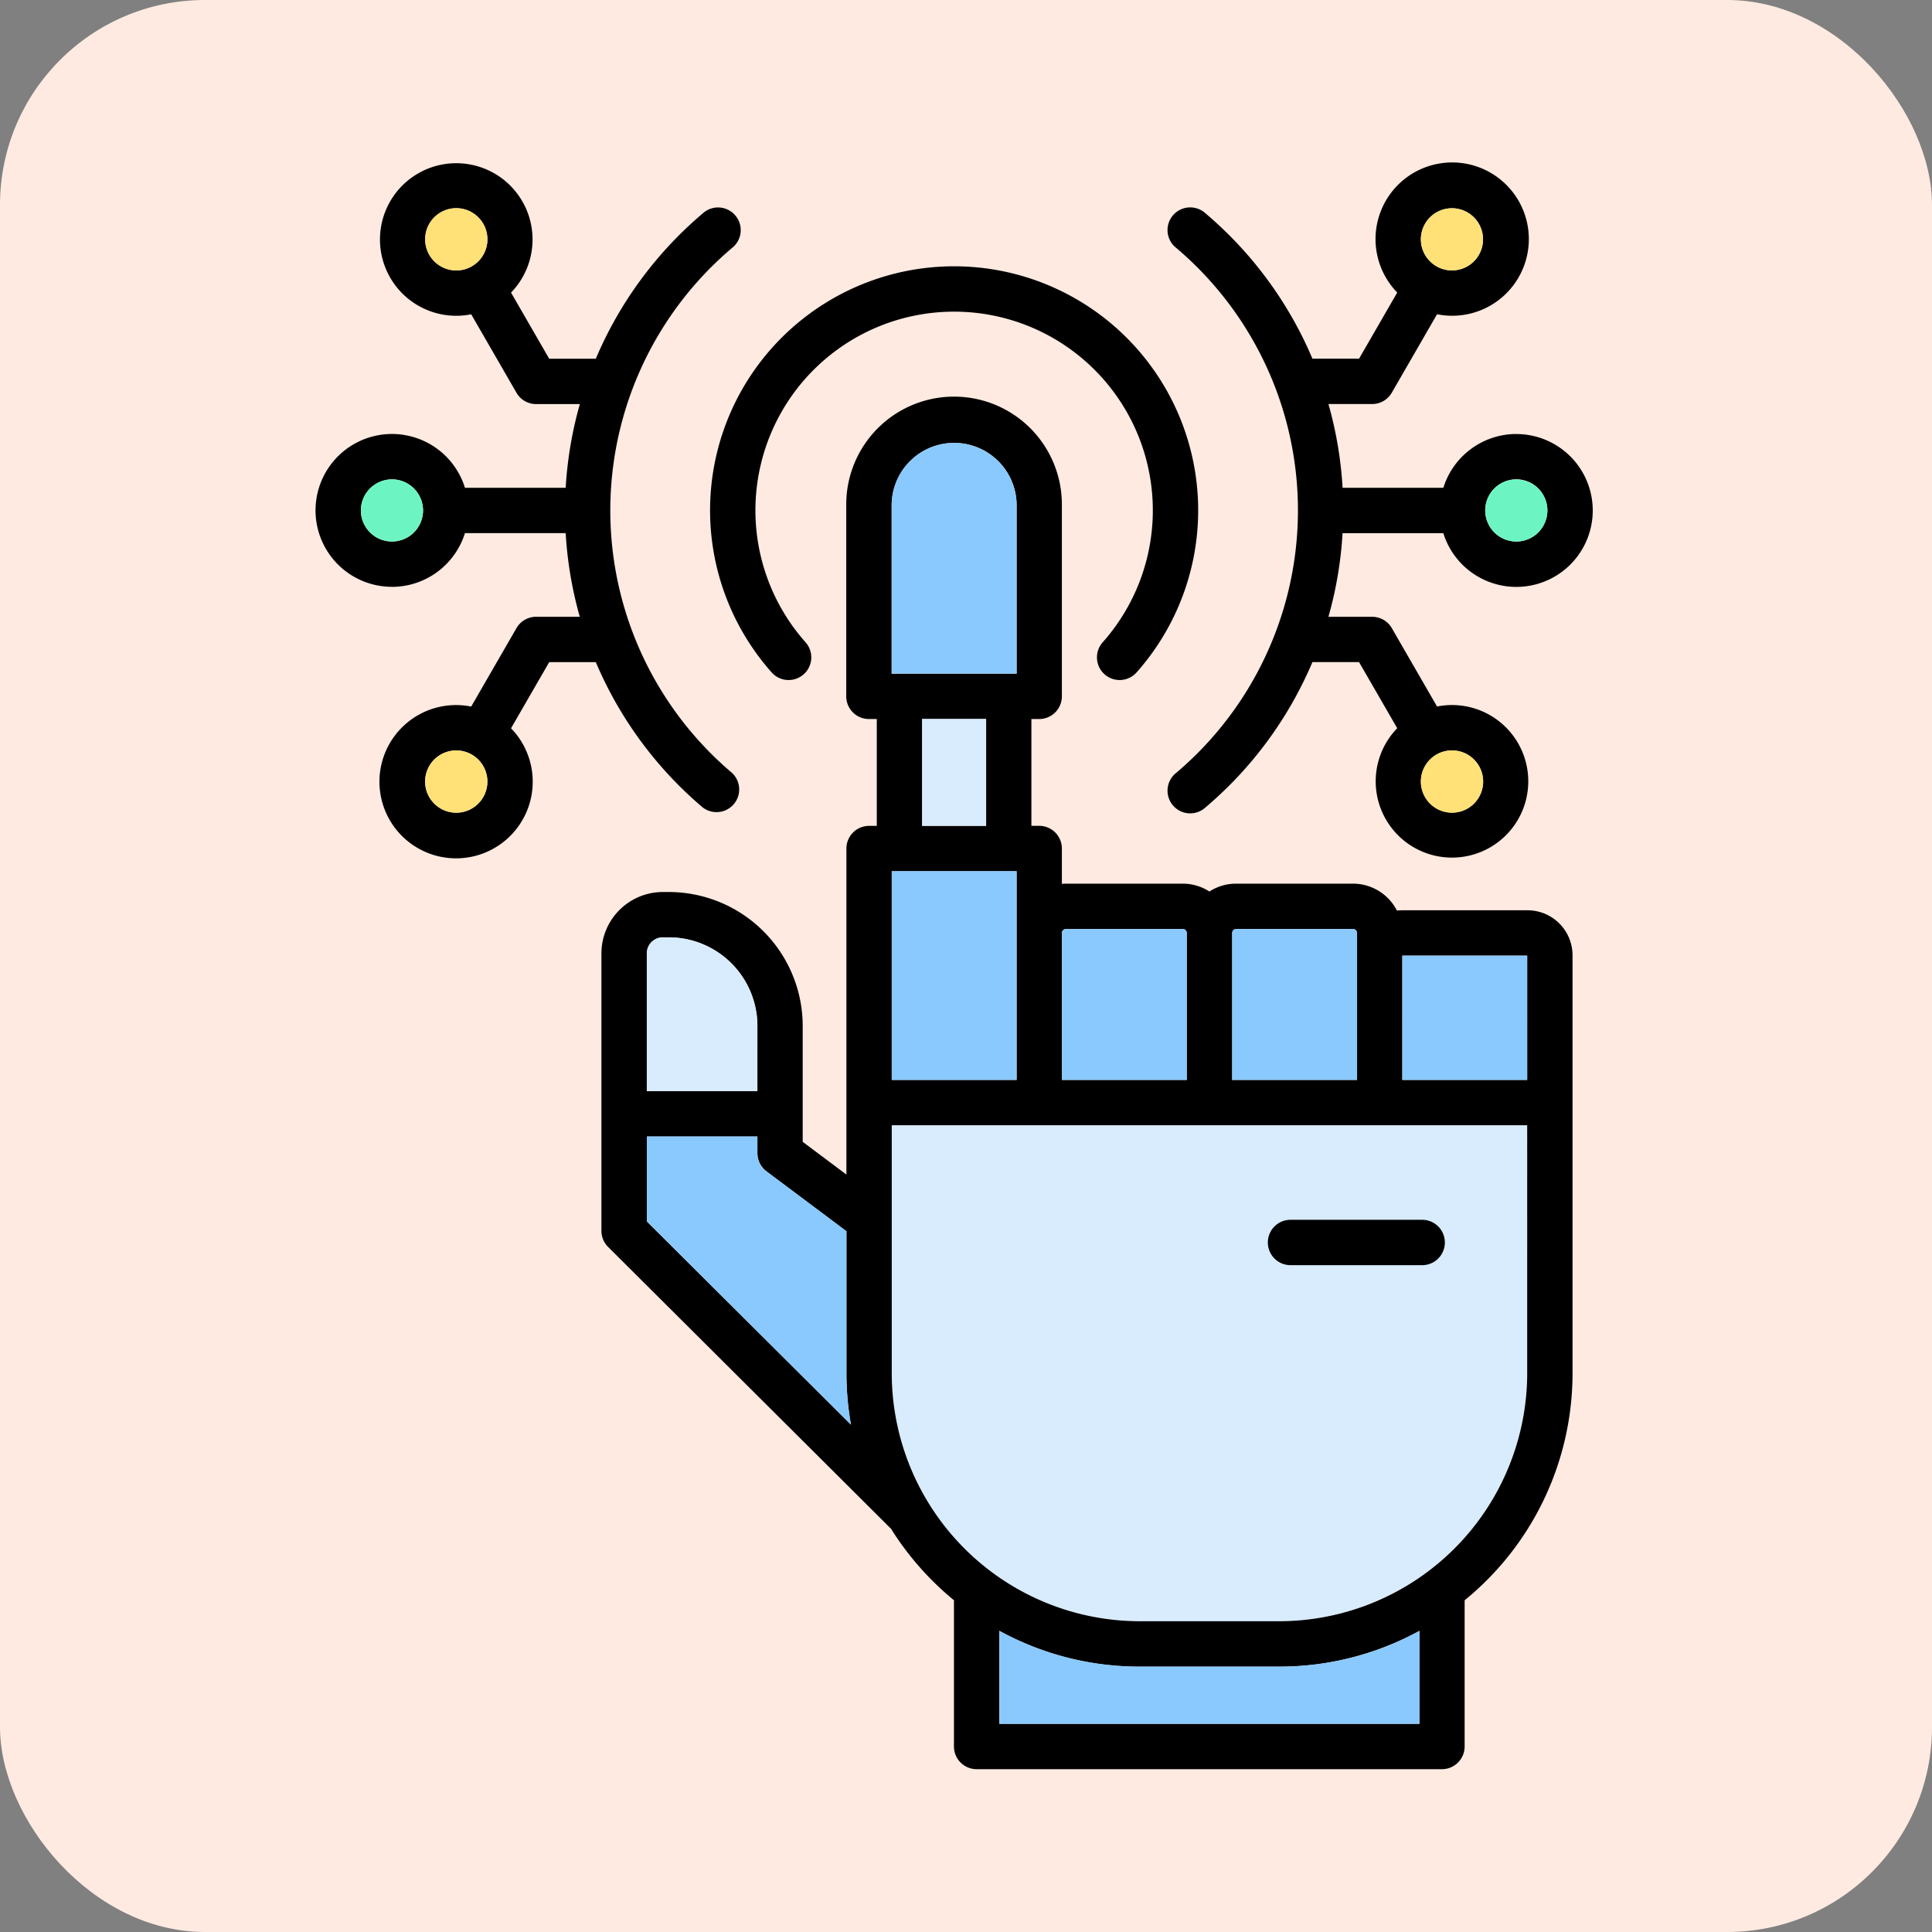 <svg xmlns="http://www.w3.org/2000/svg" width="132" height="132" viewBox="0 0 132 132">
  <rect x="0" y="0" width="132" height="132" fill="#808080" stroke="none"/>
  <g id="Grupo_1112064" data-name="Grupo 1112064" transform="translate(-1261.051 -1753)">
    <g id="Grupo_1099402" data-name="Grupo 1099402" transform="translate(314.27 -2687)">
      <rect id="Rectángulo_401228" data-name="Rectángulo 401228" width="132" height="132" rx="14" transform="translate(946.781 4440)" fill="#feeae0"/>
    </g>
    <g id="Grupo_1111684" data-name="Grupo 1111684" transform="translate(1223.8 1756.126)">
      <path id="Trazado_901790" data-name="Trazado 901790" d="M236.737,305.179v16.947a16.96,16.96,0,0,0,16.941,16.941h9.527a16.963,16.963,0,0,0,16.947-16.941V305.179Z" transform="translate(-138.559 -231.423)" fill="#d8ecfe"/>
      <path id="Trazado_901791" data-name="Trazado 901791" d="M144.691,73.756V62.14a3.076,3.076,0,0,0-3.073-3.073h-8.58a3.071,3.071,0,0,0-.346.021,3.369,3.369,0,0,0-3-1.84H121.7a3.344,3.344,0,0,0-1.819.538,3.345,3.345,0,0,0-1.819-.538h-7.991c-.091,0-.181.007-.27.014V54.846a1.549,1.549,0,0,0-1.549-1.549h-.533V46h.533a1.549,1.549,0,0,0,1.549-1.549V31.339a7.366,7.366,0,0,0-14.732,0V44.447A1.549,1.549,0,0,0,96.623,46h.533v7.3h-.527a1.549,1.549,0,0,0-1.549,1.549V77.123l-2.986-2.235V66.97a9.158,9.158,0,0,0-9.144-9.151h-.408a4.2,4.2,0,0,0-4.2,4.189v18.96a1.548,1.548,0,0,0,.456,1.1l19.33,19.255a20.2,20.2,0,0,0,4.3,4.885V116.2a1.549,1.549,0,0,0,1.549,1.549h31.793a1.549,1.549,0,0,0,1.549-1.549V106.21A20.006,20.006,0,0,0,144.691,90.7V73.756Zm-3.1-3.1h-8.531V62.165h8.531ZM121.7,60.346H129.7a.281.281,0,0,1,.27.27V70.658h-8.531V60.616a.277.277,0,0,1,.27-.27Zm-11.628,0h7.991a.281.281,0,0,1,.27.27V70.658h-8.531V60.616a.277.277,0,0,1,.27-.27Zm-11.9-29.008a4.269,4.269,0,0,1,8.537,0V42.9H98.172ZM100.254,46h4.372v7.3h-4.372Zm-2.076,10.4h8.531V70.658H98.178ZM81.444,62.009a1.1,1.1,0,0,1,1.1-1.092h.408A6.057,6.057,0,0,1,89,66.97v4.453H81.444Zm0,18.317v-5.8H89v1.142a1.549,1.549,0,0,0,.621,1.24l5.463,4.089V90.7a20.071,20.071,0,0,0,.309,3.513L81.444,80.326ZM134.23,114.65h-28.7V108.3a19.916,19.916,0,0,0,9.584,2.445h9.527a19.925,19.925,0,0,0,9.584-2.443v6.351ZM141.594,90.7a16.963,16.963,0,0,1-16.947,16.941h-9.527A16.96,16.96,0,0,1,98.178,90.7V73.756h43.416Zm-16.17-10.486h8.994a1.549,1.549,0,0,1,0,3.1h-8.994a1.549,1.549,0,1,1,0-3.1ZM64.033,36.97A5.227,5.227,0,0,0,69.017,33.3H75.9a26.576,26.576,0,0,0,.964,5.714H73.88a1.549,1.549,0,0,0-1.342.775l-3.093,5.36a5.236,5.236,0,1,0,2.721,1.483l2.609-4.52h3.183a26.617,26.617,0,0,0,7.3,9.925,1.549,1.549,0,0,0,2-2.362,23.492,23.492,0,0,1,0-35.853,1.549,1.549,0,1,0-2-2.362,26.615,26.615,0,0,0-7.3,9.925H74.775l-2.609-4.52a5.212,5.212,0,1,0-2.721,1.483l3.093,5.36a1.549,1.549,0,0,0,1.342.775h2.988A26.578,26.578,0,0,0,75.9,30.2H69.017a5.221,5.221,0,1,0-4.984,6.767Zm4.39,15.43a2.127,2.127,0,1,1,2.127-2.127A2.129,2.129,0,0,1,68.424,52.4ZM66.3,13.225a2.127,2.127,0,1,1,2.127,2.127A2.129,2.129,0,0,1,66.3,13.225Zm-2.264,16.4a2.123,2.123,0,1,1-2.127,2.127A2.126,2.126,0,0,1,64.033,29.626Zm76.82-3.1a5.233,5.233,0,0,0-4.99,3.675h-6.886a26.578,26.578,0,0,0-.966-5.721H131a1.549,1.549,0,0,0,1.342-.775l3.093-5.36a5.237,5.237,0,1,0-2.721-1.483l-2.609,4.52h-3.184a26.615,26.615,0,0,0-7.3-9.925,1.549,1.549,0,1,0-2,2.362,23.492,23.492,0,0,1,0,35.853,1.549,1.549,0,1,0,2,2.362,26.615,26.615,0,0,0,7.3-9.925h3.183l2.609,4.52a5.212,5.212,0,1,0,2.721-1.483l-3.093-5.36A1.549,1.549,0,0,0,131,39.016h-2.987a26.549,26.549,0,0,0,.965-5.714h6.886a5.222,5.222,0,1,0,4.989-6.773Zm-4.4-15.424a2.123,2.123,0,1,1-2.127,2.12A2.126,2.126,0,0,1,136.456,11.1Zm2.127,39.169a2.127,2.127,0,1,1-2.127-2.127A2.129,2.129,0,0,1,138.583,50.274Zm2.27-16.4a2.123,2.123,0,1,1,2.12-2.12A2.126,2.126,0,0,1,140.853,33.873ZM112.61,40.736a13.576,13.576,0,1,0-20.341,0,1.549,1.549,0,1,1-2.32,2.052,16.674,16.674,0,1,1,24.981,0,1.549,1.549,0,1,1-2.32-2.052Z"/>
      <path id="Trazado_901792" data-name="Trazado 901792" d="M394.4,252.795h8.531v8.493H394.4Z" transform="translate(-261.336 -190.63)" fill="#8ac9fe"/>
      <path id="Trazado_901793" data-name="Trazado 901793" d="M168.661,253.207a6.057,6.057,0,0,0-6.046-6.053h-.408a1.1,1.1,0,0,0-1.1,1.092v9.415h7.552Z" transform="translate(-79.665 -186.237)" fill="#d8ecfe"/>
      <path id="Trazado_901794" data-name="Trazado 901794" d="M350.376,246.369v-1.524a.281.281,0,0,0-.27-.27h-7.991a.277.277,0,0,0-.27.27v10.042h8.531v-8.518Z" transform="translate(-220.411 -184.229)" fill="#8ac9fe"/>
      <path id="Trazado_901795" data-name="Trazado 901795" d="M174.745,315.108l-5.463-4.089a1.549,1.549,0,0,1-.621-1.24v-1.142h-7.552v5.8l13.944,13.891a20.072,20.072,0,0,1-.309-3.513v-9.711Z" transform="translate(-79.665 -234.116)" fill="#8ac9fe"/>
      <path id="Trazado_901796" data-name="Trazado 901796" d="M402.252,26.275a2.123,2.123,0,1,0-2.127-2.127A2.129,2.129,0,0,0,402.252,26.275Z" transform="translate(-265.795 -10.923)" fill="#ffe177"/>
      <path id="Trazado_901797" data-name="Trazado 901797" d="M422.122,109.982a2.123,2.123,0,1,0-2.127-2.12A2.123,2.123,0,0,0,422.122,109.982Z" transform="translate(-281.269 -76.109)" fill="#6cf5c2"/>
      <path id="Trazado_901798" data-name="Trazado 901798" d="M402.252,193.694a2.127,2.127,0,1,0-2.127-2.127A2.129,2.129,0,0,0,402.252,193.694Z" transform="translate(-265.795 -141.294)" fill="#ffe177"/>
      <path id="Trazado_901799" data-name="Trazado 901799" d="M297.822,244.845a.281.281,0,0,0-.27-.27h-7.991a.277.277,0,0,0-.27.27v10.042h8.531Z" transform="translate(-179.485 -184.229)" fill="#8ac9fe"/>
      <path id="Trazado_901800" data-name="Trazado 901800" d="M94.78,22a2.127,2.127,0,1,0,2.127,2.127A2.129,2.129,0,0,0,94.78,22Z" transform="translate(-26.356 -10.902)" fill="#ffe177"/>
      <g id="Grupo_1111683" data-name="Grupo 1111683" transform="translate(98.172 27.073)">
        <path id="Trazado_901801" data-name="Trazado 901801" d="M279.572,463.734a19.915,19.915,0,0,1-9.584-2.445v6.353h28.7v-6.351a19.927,19.927,0,0,1-9.584,2.443h-9.527Z" transform="translate(-262.624 -380.065)" fill="#8ac9fe"/>
        <path id="Trazado_901802" data-name="Trazado 901802" d="M245.245,98.463a4.269,4.269,0,0,0-8.537,0v11.56h8.537Z" transform="translate(-236.708 -94.198)" fill="#8ac9fe"/>
        <path id="Trazado_901803" data-name="Trazado 901803" d="M236.737,240.979h8.531V226.716h-8.531Z" transform="translate(-236.731 -197.395)" fill="#8ac9fe"/>
      </g>
      <path id="Trazado_901804" data-name="Trazado 901804" d="M246.12,179.718h4.372v7.3H246.12Z" transform="translate(-145.866 -133.722)" fill="#d8ecfe"/>
      <path id="Trazado_901805" data-name="Trazado 901805" d="M74.937,105.735a2.123,2.123,0,1,0,2.12,2.127A2.129,2.129,0,0,0,74.937,105.735Z" transform="translate(-10.903 -76.109)" fill="#6cf5c2"/>
      <path id="Trazado_901806" data-name="Trazado 901806" d="M94.78,189.441a2.127,2.127,0,1,0,2.127,2.127A2.129,2.129,0,0,0,94.78,189.441Z" transform="translate(-26.356 -141.294)" fill="#ffe177"/>
    </g>
  </g>
</svg>
